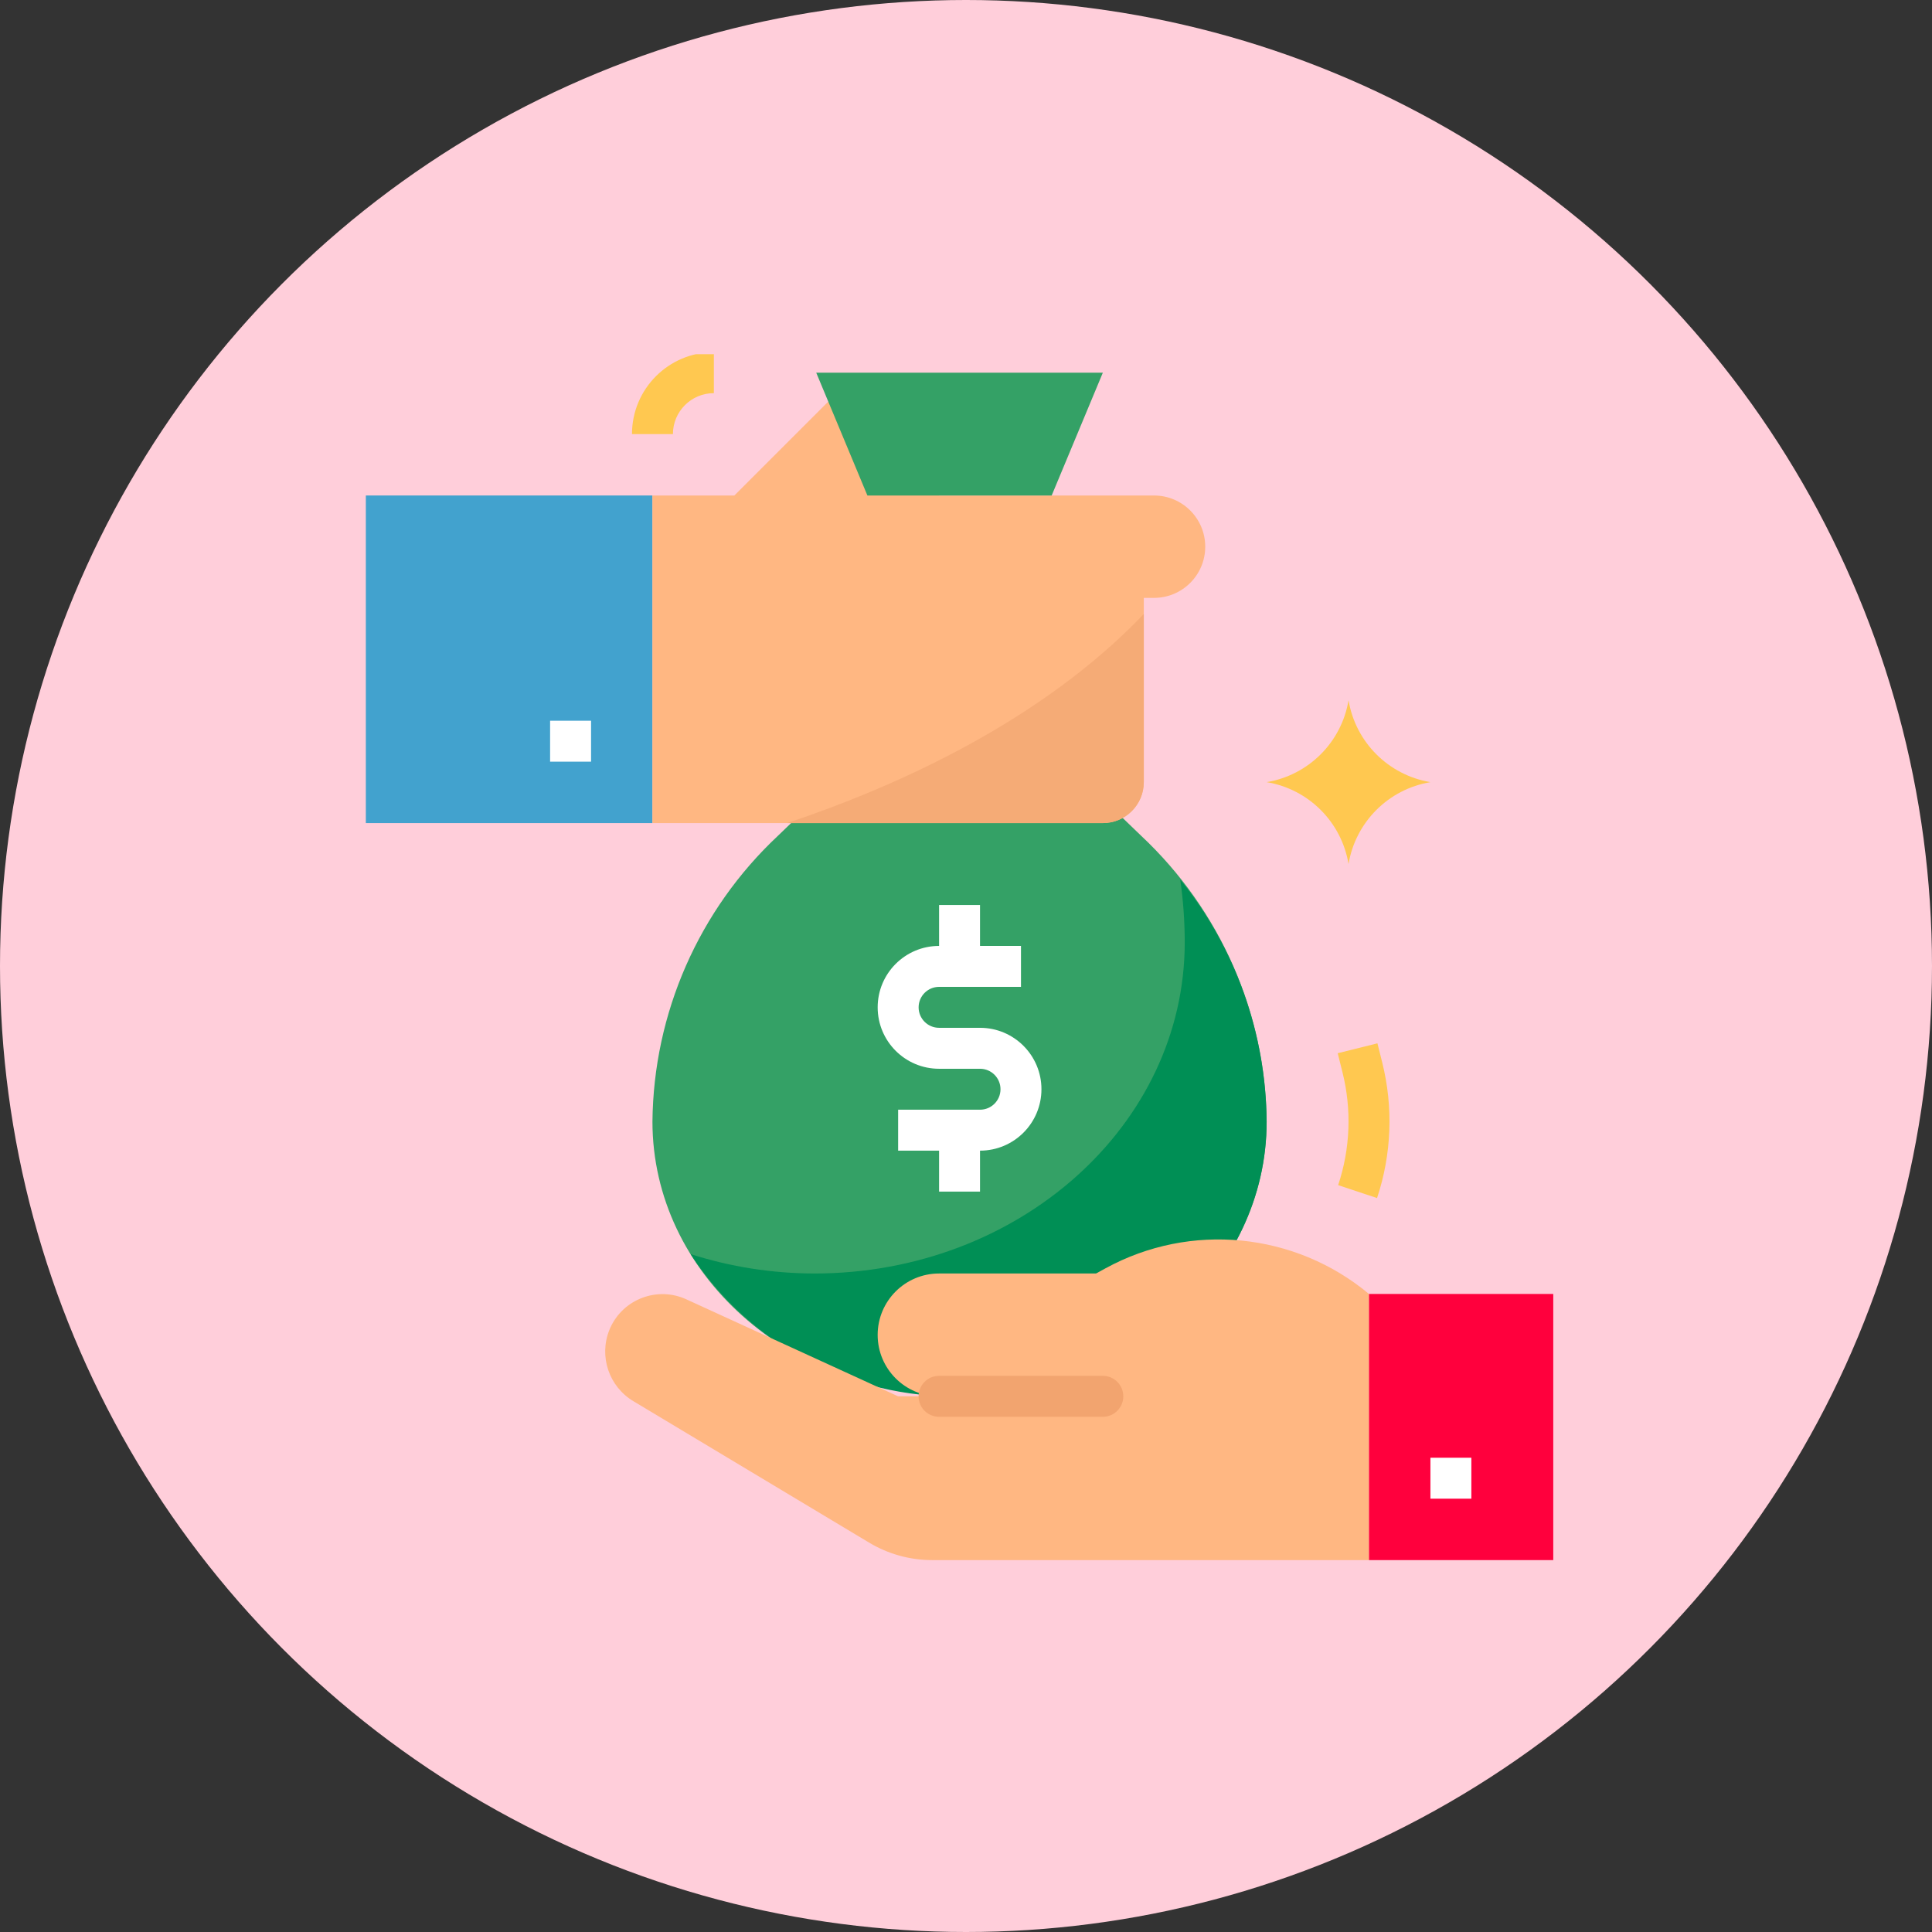 <svg width="120" height="120" viewBox="0 0 120 120" fill="none" xmlns="http://www.w3.org/2000/svg">
<rect x="0" y="0" width="120" height="120" fill="#333333" stroke="none"/>
<circle cx="60" cy="60" r="60" fill="#FFCEDA"/>
<g clip-path="url(#clip0)">
<path d="M22.723 30.776H40.525V51.123H22.723V30.776Z" fill="#42A2CE"/>
<path d="M70.886 51.918L62.143 43.493H57.056L48.313 51.918C43.403 56.521 40.59 62.932 40.525 69.662C40.525 79.087 49.065 86.728 59.599 86.728C70.133 86.728 78.674 79.087 78.674 69.662C78.609 62.932 75.796 56.521 70.886 51.918Z" fill="#34A166"/>
<path d="M73.308 54.634C73.492 55.921 73.584 57.219 73.587 58.519C73.587 69.884 63.287 79.099 50.586 79.099C47.975 79.096 45.38 78.689 42.893 77.895C46.569 83.52 52.88 86.858 59.599 86.728C70.133 86.728 78.673 79.087 78.673 69.662C78.632 64.19 76.742 58.894 73.308 54.634Z" fill="#008F55"/>
<path d="M71.68 30.777H58.328V24.419H51.97L45.612 30.777H40.525V51.123H68.501C69.906 51.123 71.044 49.985 71.044 48.579V37.135H71.68C73.436 37.135 74.859 35.712 74.859 33.956C74.859 32.2 73.436 30.777 71.68 30.777Z" fill="#FFB782"/>
<path d="M34.168 44.765H36.712V47.308H34.168V44.765Z" fill="white"/>
<path d="M68.682 78.768L68.077 79.099H58.328C56.221 79.099 54.513 80.807 54.513 82.914C54.513 85.021 56.221 86.728 58.328 86.728H55.785L42.628 80.703C40.839 79.886 38.727 80.673 37.91 82.462C37.888 82.51 37.868 82.56 37.847 82.61C37.192 84.248 37.823 86.119 39.335 87.027L53.972 95.809C55.157 96.523 56.514 96.9 57.898 96.901H85.031V80.371C80.427 76.533 73.944 75.898 68.682 78.768Z" fill="#FFB782"/>
<path d="M85.031 80.37H96.476V96.901H85.031V80.37Z" fill="#FF003D"/>
<path d="M88.846 90.543H91.389V93.086H88.846V90.543Z" fill="white"/>
<path d="M65.321 30.777L68.5 23.148H50.697L53.876 30.777H65.321Z" fill="#34A166"/>
<path d="M83.76 53.666C83.325 51.058 81.282 49.015 78.674 48.58C81.282 48.145 83.325 46.101 83.76 43.493C84.195 46.101 86.239 48.145 88.847 48.58C86.239 49.015 84.195 51.058 83.76 53.666Z" fill="#FFC850"/>
<path d="M85.531 74.414L83.115 73.61C83.87 71.348 83.963 68.918 83.384 66.605L83.088 65.418L85.555 64.803L85.851 65.988C86.549 68.77 86.437 71.692 85.531 74.414Z" fill="#FFC850"/>
<path d="M41.797 26.962H39.254C39.254 24.153 41.531 21.876 44.34 21.876V24.419C42.935 24.419 41.797 25.557 41.797 26.962Z" fill="#FFC850"/>
<path d="M60.871 63.839H58.328C57.626 63.839 57.057 63.27 57.057 62.568C57.057 61.866 57.626 61.296 58.328 61.296H63.415V58.753H60.871V56.21H58.328V58.753C56.221 58.753 54.514 60.461 54.514 62.568C54.514 64.675 56.221 66.383 58.328 66.383H60.871C61.574 66.383 62.143 66.953 62.143 67.654C62.143 68.356 61.574 68.926 60.871 68.926H55.785V71.469H58.328V74.013H60.871V71.469C62.978 71.469 64.686 69.762 64.686 67.654C64.686 65.547 62.978 63.839 60.871 63.839Z" fill="white"/>
<path d="M68.499 88H58.326C57.624 88 57.055 87.43 57.055 86.728C57.055 86.026 57.624 85.456 58.326 85.456H68.499C69.201 85.456 69.77 86.026 69.77 86.728C69.77 87.43 69.201 88 68.499 88Z" fill="#F2A46F"/>
<path d="M68.5 51.123C69.905 51.123 71.043 49.985 71.043 48.58V38.14C64.638 44.833 55.672 48.853 48.891 51.123H68.5Z" fill="#F5AB76"/>
</g>
<defs>
<clipPath id="clip0">
<rect x="22" y="22" width="75" height="75" fill="white"/>
</clipPath>
</defs>
</svg>
